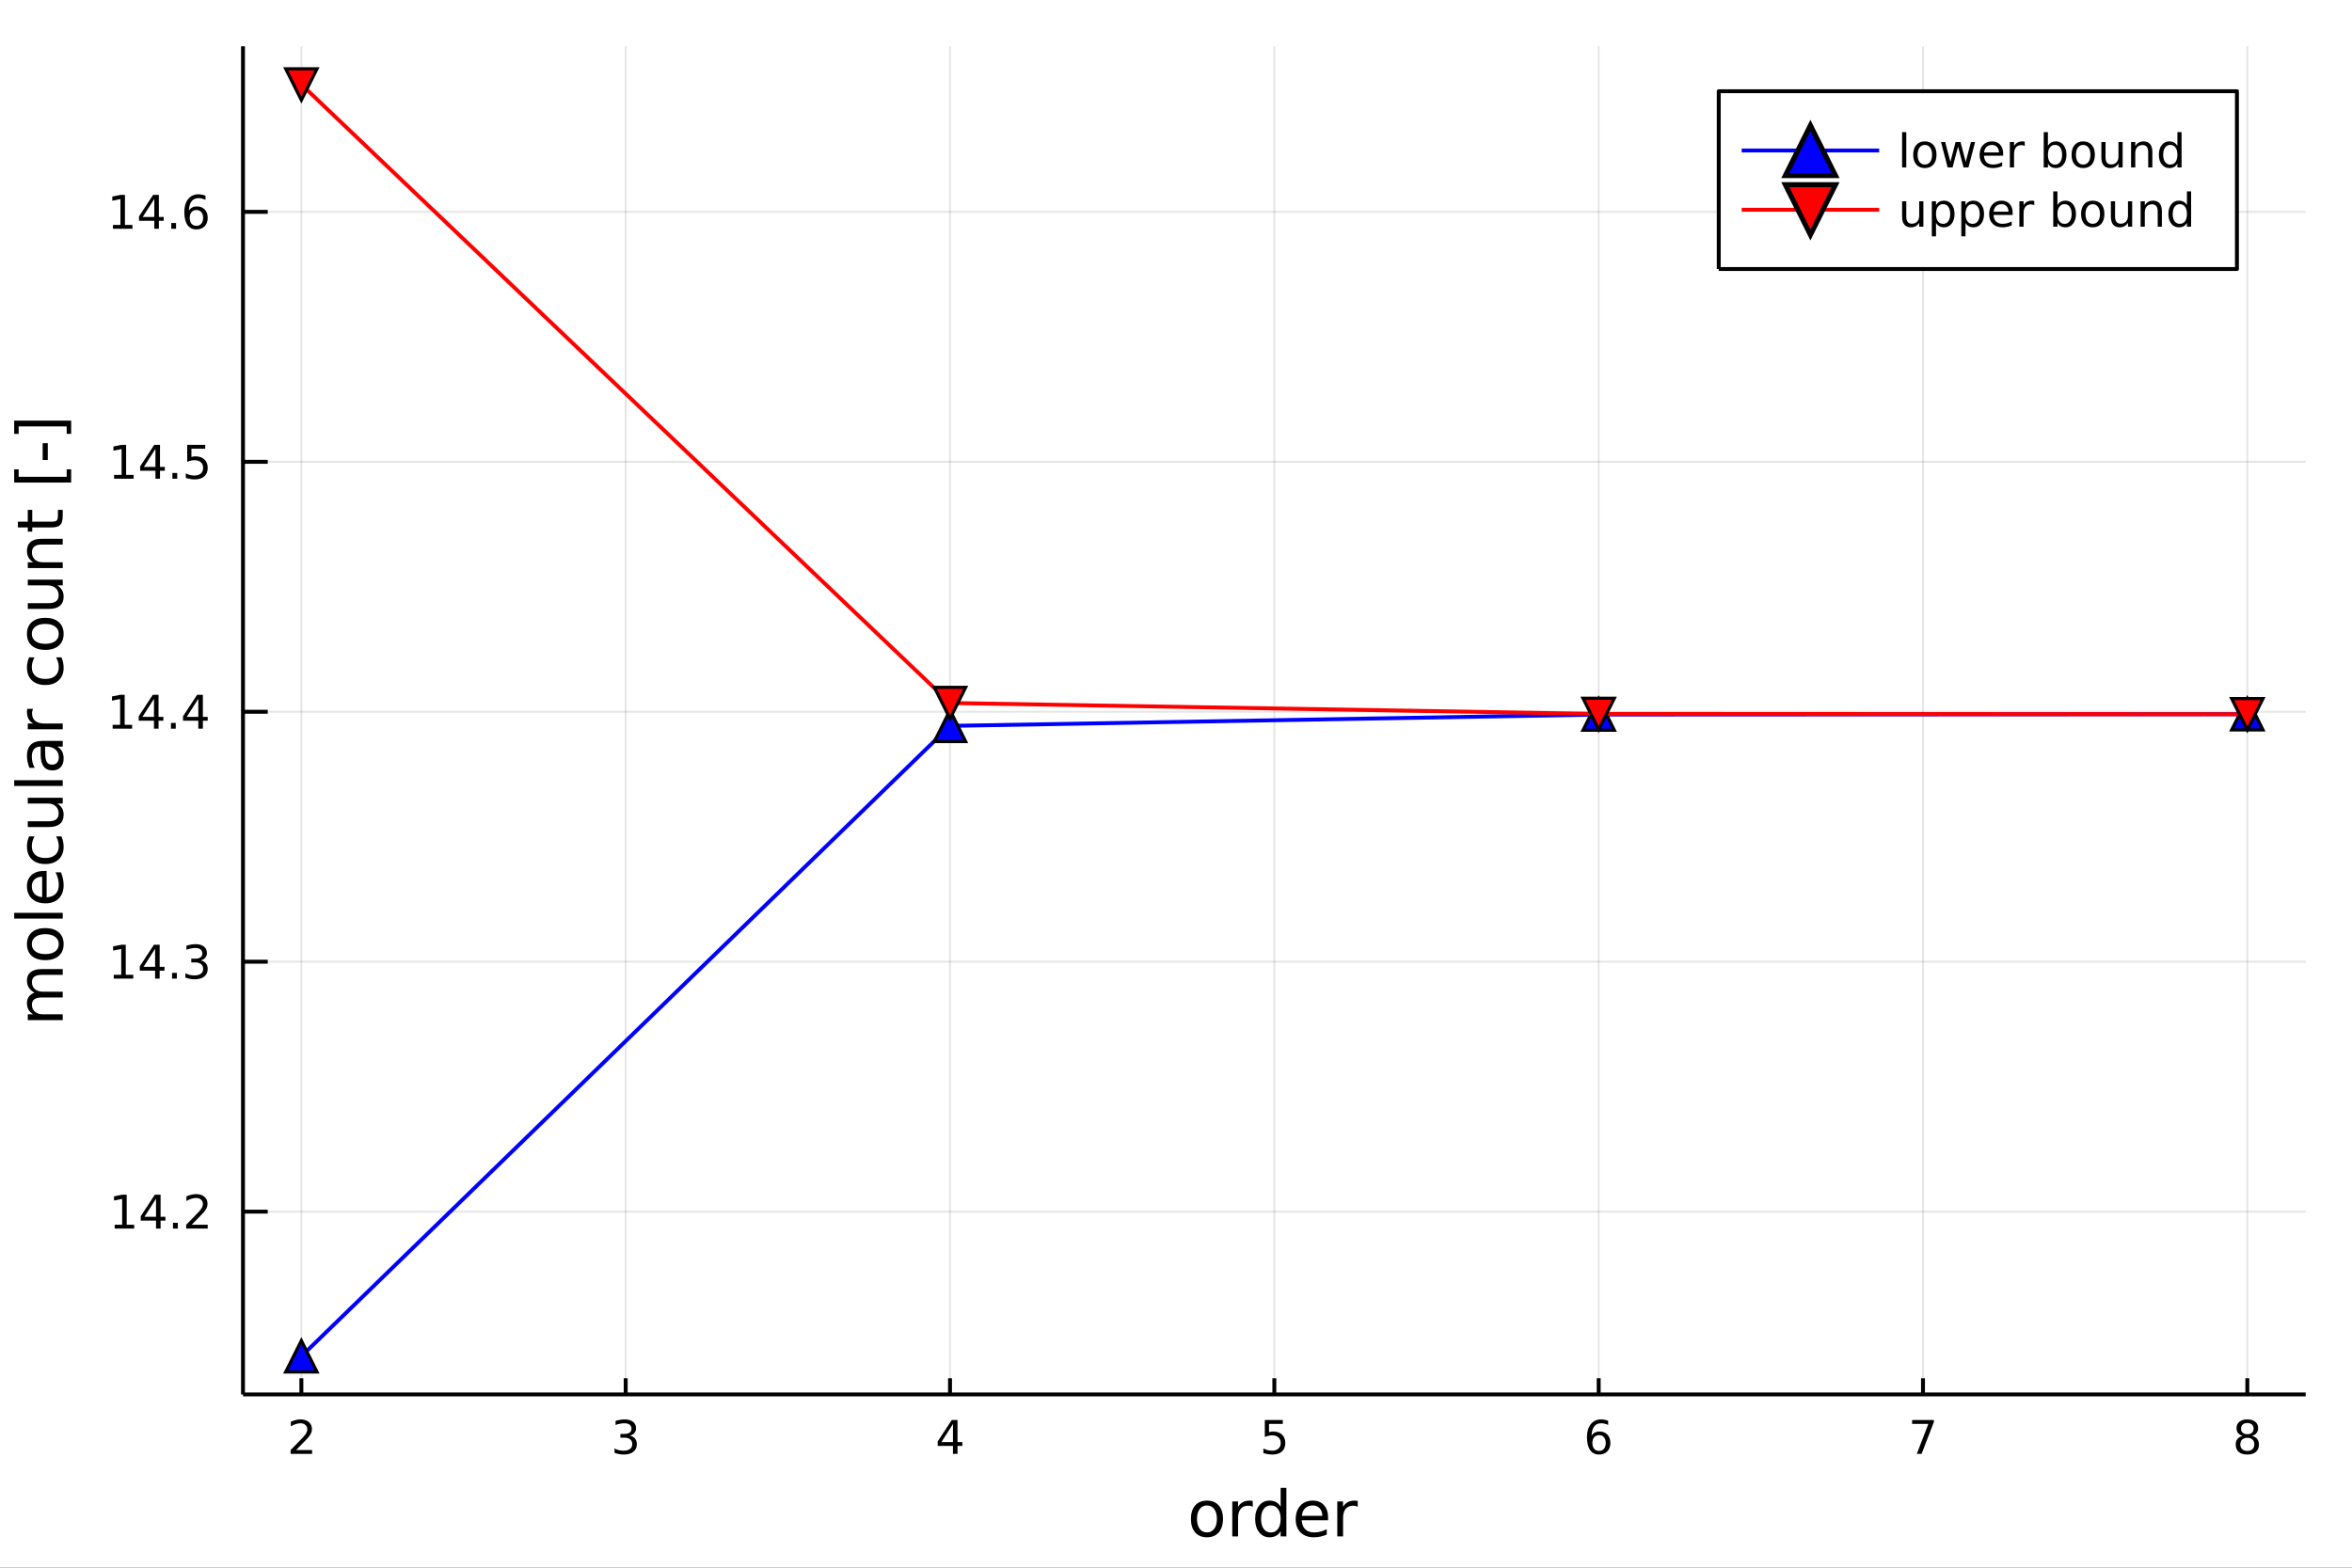 <?xml version="1.0" encoding="utf-8"?>
<svg xmlns="http://www.w3.org/2000/svg" xmlns:xlink="http://www.w3.org/1999/xlink" width="600" height="400" viewBox="0 0 2400 1600">
<rect x="0" y="0" width="2400" height="1600" fill="#333333" stroke="none"/>
<defs>
  <clipPath id="clip220">
    <rect x="0" y="0" width="2400" height="1600"/>
  </clipPath>
</defs>
<path clip-path="url(#clip220)" d="
M0 1600 L2400 1600 L2400 0 L0 0  Z
  " fill="#ffffff" fill-rule="evenodd" fill-opacity="1"/>
<defs>
  <clipPath id="clip221">
    <rect x="480" y="0" width="1681" height="1600"/>
  </clipPath>
</defs>
<path clip-path="url(#clip220)" d="
M247.945 1423.18 L2352.76 1423.18 L2352.76 47.244 L247.945 47.244  Z
  " fill="#ffffff" fill-rule="evenodd" fill-opacity="1"/>
<defs>
  <clipPath id="clip222">
    <rect x="247" y="47" width="2106" height="1377"/>
  </clipPath>
</defs>
<polyline clip-path="url(#clip222)" style="stroke:#000000; stroke-linecap:butt; stroke-linejoin:round; stroke-width:2; stroke-opacity:0.1; fill:none" points="
  307.515,1423.18 307.515,47.244 
  "/>
<polyline clip-path="url(#clip222)" style="stroke:#000000; stroke-linecap:butt; stroke-linejoin:round; stroke-width:2; stroke-opacity:0.1; fill:none" points="
  638.46,1423.18 638.46,47.244 
  "/>
<polyline clip-path="url(#clip222)" style="stroke:#000000; stroke-linecap:butt; stroke-linejoin:round; stroke-width:2; stroke-opacity:0.1; fill:none" points="
  969.405,1423.18 969.405,47.244 
  "/>
<polyline clip-path="url(#clip222)" style="stroke:#000000; stroke-linecap:butt; stroke-linejoin:round; stroke-width:2; stroke-opacity:0.1; fill:none" points="
  1300.35,1423.18 1300.35,47.244 
  "/>
<polyline clip-path="url(#clip222)" style="stroke:#000000; stroke-linecap:butt; stroke-linejoin:round; stroke-width:2; stroke-opacity:0.1; fill:none" points="
  1631.3,1423.18 1631.3,47.244 
  "/>
<polyline clip-path="url(#clip222)" style="stroke:#000000; stroke-linecap:butt; stroke-linejoin:round; stroke-width:2; stroke-opacity:0.1; fill:none" points="
  1962.24,1423.18 1962.24,47.244 
  "/>
<polyline clip-path="url(#clip222)" style="stroke:#000000; stroke-linecap:butt; stroke-linejoin:round; stroke-width:2; stroke-opacity:0.1; fill:none" points="
  2293.19,1423.18 2293.19,47.244 
  "/>
<polyline clip-path="url(#clip220)" style="stroke:#000000; stroke-linecap:butt; stroke-linejoin:round; stroke-width:4; stroke-opacity:1; fill:none" points="
  247.945,1423.18 2352.76,1423.18 
  "/>
<polyline clip-path="url(#clip220)" style="stroke:#000000; stroke-linecap:butt; stroke-linejoin:round; stroke-width:4; stroke-opacity:1; fill:none" points="
  307.515,1423.18 307.515,1406.67 
  "/>
<polyline clip-path="url(#clip220)" style="stroke:#000000; stroke-linecap:butt; stroke-linejoin:round; stroke-width:4; stroke-opacity:1; fill:none" points="
  638.46,1423.18 638.46,1406.67 
  "/>
<polyline clip-path="url(#clip220)" style="stroke:#000000; stroke-linecap:butt; stroke-linejoin:round; stroke-width:4; stroke-opacity:1; fill:none" points="
  969.405,1423.18 969.405,1406.67 
  "/>
<polyline clip-path="url(#clip220)" style="stroke:#000000; stroke-linecap:butt; stroke-linejoin:round; stroke-width:4; stroke-opacity:1; fill:none" points="
  1300.35,1423.18 1300.35,1406.67 
  "/>
<polyline clip-path="url(#clip220)" style="stroke:#000000; stroke-linecap:butt; stroke-linejoin:round; stroke-width:4; stroke-opacity:1; fill:none" points="
  1631.3,1423.18 1631.3,1406.67 
  "/>
<polyline clip-path="url(#clip220)" style="stroke:#000000; stroke-linecap:butt; stroke-linejoin:round; stroke-width:4; stroke-opacity:1; fill:none" points="
  1962.24,1423.18 1962.24,1406.67 
  "/>
<polyline clip-path="url(#clip220)" style="stroke:#000000; stroke-linecap:butt; stroke-linejoin:round; stroke-width:4; stroke-opacity:1; fill:none" points="
  2293.19,1423.18 2293.19,1406.67 
  "/>
<path clip-path="url(#clip220)" d="M302.168 1479.92 L318.487 1479.92 L318.487 1483.85 L296.543 1483.85 L296.543 1479.92 Q299.205 1477.16 303.788 1472.53 Q308.395 1467.88 309.575 1466.54 Q311.82 1464.01 312.7 1462.28 Q313.603 1460.52 313.603 1458.83 Q313.603 1456.07 311.658 1454.34 Q309.737 1452.6 306.635 1452.6 Q304.436 1452.6 301.983 1453.37 Q299.552 1454.13 296.774 1455.68 L296.774 1450.96 Q299.598 1449.82 302.052 1449.25 Q304.506 1448.67 306.543 1448.67 Q311.913 1448.67 315.107 1451.35 Q318.302 1454.04 318.302 1458.53 Q318.302 1460.66 317.492 1462.58 Q316.705 1464.48 314.598 1467.07 Q314.02 1467.74 310.918 1470.96 Q307.816 1474.15 302.168 1479.92 Z" fill="#000000" fill-rule="evenodd" fill-opacity="1" /><path clip-path="url(#clip220)" d="M642.708 1465.22 Q646.064 1465.94 647.939 1468.2 Q649.837 1470.47 649.837 1473.81 Q649.837 1478.92 646.319 1481.72 Q642.8 1484.52 636.319 1484.52 Q634.143 1484.52 631.828 1484.08 Q629.537 1483.67 627.083 1482.81 L627.083 1478.3 Q629.027 1479.43 631.342 1480.01 Q633.657 1480.59 636.18 1480.59 Q640.578 1480.59 642.87 1478.85 Q645.185 1477.12 645.185 1473.81 Q645.185 1470.75 643.032 1469.04 Q640.902 1467.3 637.083 1467.3 L633.055 1467.3 L633.055 1463.46 L637.268 1463.46 Q640.717 1463.46 642.546 1462.09 Q644.374 1460.7 644.374 1458.11 Q644.374 1455.45 642.476 1454.04 Q640.601 1452.6 637.083 1452.6 Q635.161 1452.6 632.962 1453.02 Q630.763 1453.44 628.124 1454.31 L628.124 1450.15 Q630.787 1449.41 633.101 1449.04 Q635.439 1448.67 637.499 1448.67 Q642.823 1448.67 645.925 1451.1 Q649.027 1453.5 649.027 1457.63 Q649.027 1460.5 647.384 1462.49 Q645.74 1464.45 642.708 1465.22 Z" fill="#000000" fill-rule="evenodd" fill-opacity="1" /><path clip-path="url(#clip220)" d="M972.414 1453.37 L960.609 1471.81 L972.414 1471.81 L972.414 1453.37 M971.188 1449.29 L977.067 1449.29 L977.067 1471.81 L981.998 1471.81 L981.998 1475.7 L977.067 1475.7 L977.067 1483.85 L972.414 1483.85 L972.414 1475.7 L956.813 1475.7 L956.813 1471.19 L971.188 1449.29 Z" fill="#000000" fill-rule="evenodd" fill-opacity="1" /><path clip-path="url(#clip220)" d="M1290.63 1449.29 L1308.98 1449.29 L1308.98 1453.23 L1294.91 1453.23 L1294.91 1461.7 Q1295.93 1461.35 1296.95 1461.19 Q1297.97 1461 1298.98 1461 Q1304.77 1461 1308.15 1464.18 Q1311.53 1467.35 1311.53 1472.76 Q1311.53 1478.34 1308.06 1481.44 Q1304.59 1484.52 1298.27 1484.52 Q1296.09 1484.52 1293.82 1484.15 Q1291.58 1483.78 1289.17 1483.04 L1289.17 1478.34 Q1291.25 1479.48 1293.48 1480.03 Q1295.7 1480.59 1298.17 1480.59 Q1302.18 1480.59 1304.52 1478.48 Q1306.85 1476.38 1306.85 1472.76 Q1306.85 1469.15 1304.52 1467.05 Q1302.18 1464.94 1298.17 1464.94 Q1296.3 1464.94 1294.42 1465.36 Q1292.57 1465.77 1290.63 1466.65 L1290.63 1449.29 Z" fill="#000000" fill-rule="evenodd" fill-opacity="1" /><path clip-path="url(#clip220)" d="M1631.7 1464.71 Q1628.55 1464.71 1626.7 1466.86 Q1624.87 1469.01 1624.87 1472.76 Q1624.87 1476.49 1626.7 1478.67 Q1628.55 1480.82 1631.7 1480.82 Q1634.85 1480.82 1636.68 1478.67 Q1638.53 1476.49 1638.53 1472.76 Q1638.53 1469.01 1636.68 1466.86 Q1634.85 1464.71 1631.7 1464.71 M1640.98 1450.06 L1640.98 1454.31 Q1639.22 1453.48 1637.42 1453.04 Q1635.64 1452.6 1633.88 1452.6 Q1629.25 1452.6 1626.79 1455.73 Q1624.36 1458.85 1624.02 1465.17 Q1625.38 1463.16 1627.44 1462.09 Q1629.5 1461 1631.98 1461 Q1637.19 1461 1640.2 1464.18 Q1643.23 1467.32 1643.23 1472.76 Q1643.23 1478.09 1640.08 1481.31 Q1636.93 1484.52 1631.7 1484.52 Q1625.71 1484.52 1622.53 1479.94 Q1619.36 1475.33 1619.36 1466.61 Q1619.36 1458.41 1623.25 1453.55 Q1627.14 1448.67 1633.69 1448.67 Q1635.45 1448.67 1637.23 1449.01 Q1639.04 1449.36 1640.98 1450.06 Z" fill="#000000" fill-rule="evenodd" fill-opacity="1" /><path clip-path="url(#clip220)" d="M1951.13 1449.29 L1973.35 1449.29 L1973.35 1451.28 L1960.81 1483.85 L1955.92 1483.85 L1967.73 1453.23 L1951.13 1453.23 L1951.13 1449.29 Z" fill="#000000" fill-rule="evenodd" fill-opacity="1" /><path clip-path="url(#clip220)" d="M2293.19 1467.44 Q2289.85 1467.44 2287.93 1469.22 Q2286.03 1471 2286.03 1474.13 Q2286.03 1477.25 2287.93 1479.04 Q2289.85 1480.82 2293.19 1480.82 Q2296.52 1480.82 2298.44 1479.04 Q2300.36 1477.23 2300.36 1474.13 Q2300.36 1471 2298.44 1469.22 Q2296.54 1467.44 2293.19 1467.44 M2288.51 1465.45 Q2285.5 1464.71 2283.81 1462.65 Q2282.14 1460.59 2282.14 1457.63 Q2282.14 1453.48 2285.08 1451.07 Q2288.05 1448.67 2293.19 1448.67 Q2298.35 1448.67 2301.29 1451.07 Q2304.23 1453.48 2304.23 1457.63 Q2304.23 1460.59 2302.54 1462.65 Q2300.87 1464.71 2297.88 1465.45 Q2301.26 1466.24 2303.14 1468.53 Q2305.04 1470.82 2305.04 1474.13 Q2305.04 1479.15 2301.96 1481.84 Q2298.9 1484.52 2293.19 1484.52 Q2287.47 1484.52 2284.39 1481.84 Q2281.33 1479.15 2281.33 1474.13 Q2281.33 1470.82 2283.23 1468.53 Q2285.13 1466.24 2288.51 1465.45 M2286.8 1458.06 Q2286.8 1460.75 2288.46 1462.25 Q2290.15 1463.76 2293.19 1463.76 Q2296.2 1463.76 2297.88 1462.25 Q2299.6 1460.75 2299.6 1458.06 Q2299.6 1455.38 2297.88 1453.88 Q2296.2 1452.37 2293.19 1452.37 Q2290.15 1452.37 2288.46 1453.88 Q2286.8 1455.38 2286.8 1458.06 Z" fill="#000000" fill-rule="evenodd" fill-opacity="1" /><path clip-path="url(#clip220)" d="M1231.6 1536.5 Q1226.89 1536.5 1224.15 1540.19 Q1221.42 1543.85 1221.42 1550.25 Q1221.42 1556.65 1224.12 1560.34 Q1226.86 1564 1231.6 1564 Q1236.28 1564 1239.02 1560.31 Q1241.75 1556.62 1241.75 1550.25 Q1241.75 1543.92 1239.02 1540.23 Q1236.28 1536.5 1231.6 1536.5 M1231.6 1531.54 Q1239.24 1531.54 1243.6 1536.5 Q1247.96 1541.47 1247.96 1550.25 Q1247.96 1559 1243.6 1564 Q1239.24 1568.97 1231.6 1568.97 Q1223.93 1568.97 1219.57 1564 Q1215.24 1559 1215.24 1550.25 Q1215.24 1541.47 1219.57 1536.5 Q1223.93 1531.54 1231.6 1531.54 Z" fill="#000000" fill-rule="evenodd" fill-opacity="1" /><path clip-path="url(#clip220)" d="M1278.33 1537.87 Q1277.34 1537.3 1276.16 1537.04 Q1275.01 1536.76 1273.61 1536.76 Q1268.65 1536.76 1265.98 1540 Q1263.33 1543.22 1263.33 1549.27 L1263.33 1568.04 L1257.45 1568.04 L1257.45 1532.4 L1263.33 1532.4 L1263.33 1537.93 Q1265.18 1534.69 1268.14 1533.13 Q1271.1 1531.54 1275.33 1531.54 Q1275.94 1531.54 1276.67 1531.63 Q1277.4 1531.7 1278.29 1531.85 L1278.33 1537.87 Z" fill="#000000" fill-rule="evenodd" fill-opacity="1" /><path clip-path="url(#clip220)" d="M1306.78 1537.81 L1306.78 1518.52 L1312.64 1518.52 L1312.64 1568.04 L1306.78 1568.04 L1306.78 1562.7 Q1304.93 1565.88 1302.1 1567.44 Q1299.3 1568.97 1295.35 1568.97 Q1288.89 1568.97 1284.82 1563.81 Q1280.78 1558.65 1280.78 1550.25 Q1280.78 1541.85 1284.82 1536.69 Q1288.89 1531.54 1295.35 1531.54 Q1299.3 1531.54 1302.1 1533.1 Q1304.93 1534.62 1306.78 1537.81 M1286.82 1550.25 Q1286.82 1556.71 1289.47 1560.4 Q1292.14 1564.07 1296.79 1564.07 Q1301.43 1564.07 1304.11 1560.4 Q1306.78 1556.71 1306.78 1550.25 Q1306.78 1543.79 1304.11 1540.13 Q1301.43 1536.44 1296.79 1536.44 Q1292.14 1536.44 1289.47 1540.13 Q1286.82 1543.79 1286.82 1550.25 Z" fill="#000000" fill-rule="evenodd" fill-opacity="1" /><path clip-path="url(#clip220)" d="M1355.19 1548.76 L1355.19 1551.62 L1328.26 1551.62 Q1328.65 1557.67 1331.89 1560.85 Q1335.17 1564 1341 1564 Q1344.37 1564 1347.52 1563.17 Q1350.7 1562.35 1353.82 1560.69 L1353.82 1566.23 Q1350.67 1567.57 1347.36 1568.27 Q1344.05 1568.97 1340.65 1568.97 Q1332.12 1568.97 1327.12 1564 Q1322.15 1559.04 1322.15 1550.57 Q1322.15 1541.82 1326.86 1536.69 Q1331.61 1531.54 1339.63 1531.54 Q1346.82 1531.54 1350.99 1536.18 Q1355.19 1540.8 1355.19 1548.76 M1349.33 1547.04 Q1349.27 1542.23 1346.63 1539.37 Q1344.02 1536.5 1339.69 1536.5 Q1334.79 1536.5 1331.83 1539.27 Q1328.9 1542.04 1328.45 1547.07 L1349.33 1547.04 Z" fill="#000000" fill-rule="evenodd" fill-opacity="1" /><path clip-path="url(#clip220)" d="M1385.46 1537.87 Q1384.47 1537.3 1383.3 1537.04 Q1382.15 1536.76 1380.75 1536.76 Q1375.78 1536.76 1373.11 1540 Q1370.47 1543.22 1370.47 1549.27 L1370.47 1568.04 L1364.58 1568.04 L1364.58 1532.4 L1370.47 1532.4 L1370.47 1537.93 Q1372.31 1534.69 1375.27 1533.13 Q1378.23 1531.54 1382.47 1531.54 Q1383.07 1531.54 1383.8 1531.63 Q1384.54 1531.7 1385.43 1531.85 L1385.46 1537.87 Z" fill="#000000" fill-rule="evenodd" fill-opacity="1" /><polyline clip-path="url(#clip222)" style="stroke:#000000; stroke-linecap:butt; stroke-linejoin:round; stroke-width:2; stroke-opacity:0.1; fill:none" points="
  247.945,1236.62 2352.76,1236.62 
  "/>
<polyline clip-path="url(#clip222)" style="stroke:#000000; stroke-linecap:butt; stroke-linejoin:round; stroke-width:2; stroke-opacity:0.1; fill:none" points="
  247.945,981.523 2352.76,981.523 
  "/>
<polyline clip-path="url(#clip222)" style="stroke:#000000; stroke-linecap:butt; stroke-linejoin:round; stroke-width:2; stroke-opacity:0.1; fill:none" points="
  247.945,726.42 2352.76,726.42 
  "/>
<polyline clip-path="url(#clip222)" style="stroke:#000000; stroke-linecap:butt; stroke-linejoin:round; stroke-width:2; stroke-opacity:0.1; fill:none" points="
  247.945,471.318 2352.76,471.318 
  "/>
<polyline clip-path="url(#clip222)" style="stroke:#000000; stroke-linecap:butt; stroke-linejoin:round; stroke-width:2; stroke-opacity:0.1; fill:none" points="
  247.945,216.215 2352.76,216.215 
  "/>
<polyline clip-path="url(#clip220)" style="stroke:#000000; stroke-linecap:butt; stroke-linejoin:round; stroke-width:4; stroke-opacity:1; fill:none" points="
  247.945,1423.18 247.945,47.244 
  "/>
<polyline clip-path="url(#clip220)" style="stroke:#000000; stroke-linecap:butt; stroke-linejoin:round; stroke-width:4; stroke-opacity:1; fill:none" points="
  247.945,1236.62 273.203,1236.62 
  "/>
<polyline clip-path="url(#clip220)" style="stroke:#000000; stroke-linecap:butt; stroke-linejoin:round; stroke-width:4; stroke-opacity:1; fill:none" points="
  247.945,981.523 273.203,981.523 
  "/>
<polyline clip-path="url(#clip220)" style="stroke:#000000; stroke-linecap:butt; stroke-linejoin:round; stroke-width:4; stroke-opacity:1; fill:none" points="
  247.945,726.42 273.203,726.42 
  "/>
<polyline clip-path="url(#clip220)" style="stroke:#000000; stroke-linecap:butt; stroke-linejoin:round; stroke-width:4; stroke-opacity:1; fill:none" points="
  247.945,471.318 273.203,471.318 
  "/>
<polyline clip-path="url(#clip220)" style="stroke:#000000; stroke-linecap:butt; stroke-linejoin:round; stroke-width:4; stroke-opacity:1; fill:none" points="
  247.945,216.215 273.203,216.215 
  "/>
<path clip-path="url(#clip220)" d="M117.015 1249.97 L124.654 1249.97 L124.654 1223.6 L116.343 1225.27 L116.343 1221.01 L124.607 1219.34 L129.283 1219.34 L129.283 1249.97 L136.922 1249.97 L136.922 1253.9 L117.015 1253.9 L117.015 1249.97 Z" fill="#000000" fill-rule="evenodd" fill-opacity="1" /><path clip-path="url(#clip220)" d="M159.214 1223.42 L147.408 1241.87 L159.214 1241.87 L159.214 1223.42 M157.987 1219.34 L163.866 1219.34 L163.866 1241.87 L168.797 1241.87 L168.797 1245.76 L163.866 1245.76 L163.866 1253.9 L159.214 1253.9 L159.214 1245.76 L143.612 1245.76 L143.612 1241.24 L157.987 1219.34 Z" fill="#000000" fill-rule="evenodd" fill-opacity="1" /><path clip-path="url(#clip220)" d="M176.528 1248.03 L181.413 1248.03 L181.413 1253.9 L176.528 1253.9 L176.528 1248.03 Z" fill="#000000" fill-rule="evenodd" fill-opacity="1" /><path clip-path="url(#clip220)" d="M195.625 1249.97 L211.945 1249.97 L211.945 1253.9 L190 1253.9 L190 1249.97 Q192.663 1247.22 197.246 1242.59 Q201.852 1237.93 203.033 1236.59 Q205.278 1234.07 206.158 1232.33 Q207.061 1230.57 207.061 1228.88 Q207.061 1226.13 205.116 1224.39 Q203.195 1222.66 200.093 1222.66 Q197.894 1222.66 195.44 1223.42 Q193.01 1224.18 190.232 1225.73 L190.232 1221.01 Q193.056 1219.88 195.51 1219.3 Q197.963 1218.72 200 1218.72 Q205.371 1218.72 208.565 1221.41 Q211.76 1224.09 211.76 1228.58 Q211.76 1230.71 210.949 1232.63 Q210.162 1234.53 208.056 1237.12 Q207.477 1237.79 204.375 1241.01 Q201.274 1244.21 195.625 1249.97 Z" fill="#000000" fill-rule="evenodd" fill-opacity="1" /><path clip-path="url(#clip220)" d="M116.066 994.867 L123.705 994.867 L123.705 968.502 L115.394 970.168 L115.394 965.909 L123.658 964.243 L128.334 964.243 L128.334 994.867 L135.973 994.867 L135.973 998.803 L116.066 998.803 L116.066 994.867 Z" fill="#000000" fill-rule="evenodd" fill-opacity="1" /><path clip-path="url(#clip220)" d="M158.265 968.317 L146.459 986.766 L158.265 986.766 L158.265 968.317 M157.038 964.243 L162.917 964.243 L162.917 986.766 L167.848 986.766 L167.848 990.654 L162.917 990.654 L162.917 998.803 L158.265 998.803 L158.265 990.654 L142.663 990.654 L142.663 986.141 L157.038 964.243 Z" fill="#000000" fill-rule="evenodd" fill-opacity="1" /><path clip-path="url(#clip220)" d="M175.579 992.923 L180.464 992.923 L180.464 998.803 L175.579 998.803 L175.579 992.923 Z" fill="#000000" fill-rule="evenodd" fill-opacity="1" /><path clip-path="url(#clip220)" d="M204.815 980.168 Q208.172 980.886 210.047 983.154 Q211.945 985.423 211.945 988.756 Q211.945 993.872 208.426 996.673 Q204.908 999.474 198.426 999.474 Q196.25 999.474 193.936 999.034 Q191.644 998.617 189.19 997.761 L189.19 993.247 Q191.135 994.381 193.45 994.96 Q195.764 995.539 198.287 995.539 Q202.686 995.539 204.977 993.803 Q207.292 992.066 207.292 988.756 Q207.292 985.701 205.139 983.988 Q203.01 982.252 199.19 982.252 L195.163 982.252 L195.163 978.409 L199.375 978.409 Q202.824 978.409 204.653 977.043 Q206.482 975.654 206.482 973.062 Q206.482 970.4 204.584 968.988 Q202.709 967.553 199.19 967.553 Q197.269 967.553 195.07 967.969 Q192.871 968.386 190.232 969.266 L190.232 965.099 Q192.894 964.358 195.209 963.988 Q197.547 963.618 199.607 963.618 Q204.931 963.618 208.033 966.048 Q211.135 968.455 211.135 972.576 Q211.135 975.446 209.491 977.437 Q207.848 979.404 204.815 980.168 Z" fill="#000000" fill-rule="evenodd" fill-opacity="1" /><path clip-path="url(#clip220)" d="M114.931 739.765 L122.57 739.765 L122.57 713.399 L114.26 715.066 L114.26 710.807 L122.524 709.14 L127.2 709.14 L127.2 739.765 L134.839 739.765 L134.839 743.7 L114.931 743.7 L114.931 739.765 Z" fill="#000000" fill-rule="evenodd" fill-opacity="1" /><path clip-path="url(#clip220)" d="M157.13 713.214 L145.325 731.663 L157.13 731.663 L157.13 713.214 M155.903 709.14 L161.783 709.14 L161.783 731.663 L166.714 731.663 L166.714 735.552 L161.783 735.552 L161.783 743.7 L157.13 743.7 L157.13 735.552 L141.529 735.552 L141.529 731.038 L155.903 709.14 Z" fill="#000000" fill-rule="evenodd" fill-opacity="1" /><path clip-path="url(#clip220)" d="M174.445 737.821 L179.329 737.821 L179.329 743.7 L174.445 743.7 L174.445 737.821 Z" fill="#000000" fill-rule="evenodd" fill-opacity="1" /><path clip-path="url(#clip220)" d="M202.362 713.214 L190.556 731.663 L202.362 731.663 L202.362 713.214 M201.135 709.14 L207.014 709.14 L207.014 731.663 L211.945 731.663 L211.945 735.552 L207.014 735.552 L207.014 743.7 L202.362 743.7 L202.362 735.552 L186.76 735.552 L186.76 731.038 L201.135 709.14 Z" fill="#000000" fill-rule="evenodd" fill-opacity="1" /><path clip-path="url(#clip220)" d="M116.413 484.663 L124.052 484.663 L124.052 458.297 L115.742 459.964 L115.742 455.704 L124.005 454.038 L128.681 454.038 L128.681 484.663 L136.32 484.663 L136.32 488.598 L116.413 488.598 L116.413 484.663 Z" fill="#000000" fill-rule="evenodd" fill-opacity="1" /><path clip-path="url(#clip220)" d="M158.612 458.112 L146.806 476.561 L158.612 476.561 L158.612 458.112 M157.385 454.038 L163.265 454.038 L163.265 476.561 L168.195 476.561 L168.195 480.45 L163.265 480.45 L163.265 488.598 L158.612 488.598 L158.612 480.45 L143.01 480.45 L143.01 475.936 L157.385 454.038 Z" fill="#000000" fill-rule="evenodd" fill-opacity="1" /><path clip-path="url(#clip220)" d="M175.926 482.718 L180.811 482.718 L180.811 488.598 L175.926 488.598 L175.926 482.718 Z" fill="#000000" fill-rule="evenodd" fill-opacity="1" /><path clip-path="url(#clip220)" d="M191.042 454.038 L209.399 454.038 L209.399 457.973 L195.325 457.973 L195.325 466.445 Q196.343 466.098 197.362 465.936 Q198.38 465.751 199.399 465.751 Q205.186 465.751 208.565 468.922 Q211.945 472.093 211.945 477.51 Q211.945 483.089 208.473 486.19 Q205 489.269 198.681 489.269 Q196.505 489.269 194.237 488.899 Q191.991 488.528 189.584 487.788 L189.584 483.089 Q191.667 484.223 193.889 484.778 Q196.112 485.334 198.588 485.334 Q202.593 485.334 204.931 483.227 Q207.269 481.121 207.269 477.51 Q207.269 473.899 204.931 471.792 Q202.593 469.686 198.588 469.686 Q196.713 469.686 194.838 470.102 Q192.987 470.519 191.042 471.399 L191.042 454.038 Z" fill="#000000" fill-rule="evenodd" fill-opacity="1" /><path clip-path="url(#clip220)" d="M115.256 229.56 L122.894 229.56 L122.894 203.195 L114.584 204.861 L114.584 200.602 L122.848 198.935 L127.524 198.935 L127.524 229.56 L135.163 229.56 L135.163 233.495 L115.256 233.495 L115.256 229.56 Z" fill="#000000" fill-rule="evenodd" fill-opacity="1" /><path clip-path="url(#clip220)" d="M157.454 203.009 L145.649 221.458 L157.454 221.458 L157.454 203.009 M156.228 198.935 L162.107 198.935 L162.107 221.458 L167.038 221.458 L167.038 225.347 L162.107 225.347 L162.107 233.495 L157.454 233.495 L157.454 225.347 L141.853 225.347 L141.853 220.833 L156.228 198.935 Z" fill="#000000" fill-rule="evenodd" fill-opacity="1" /><path clip-path="url(#clip220)" d="M174.769 227.616 L179.653 227.616 L179.653 233.495 L174.769 233.495 L174.769 227.616 Z" fill="#000000" fill-rule="evenodd" fill-opacity="1" /><path clip-path="url(#clip220)" d="M200.417 214.352 Q197.269 214.352 195.417 216.505 Q193.588 218.657 193.588 222.407 Q193.588 226.134 195.417 228.31 Q197.269 230.463 200.417 230.463 Q203.565 230.463 205.394 228.31 Q207.246 226.134 207.246 222.407 Q207.246 218.657 205.394 216.505 Q203.565 214.352 200.417 214.352 M209.699 199.699 L209.699 203.958 Q207.94 203.125 206.135 202.685 Q204.352 202.246 202.593 202.246 Q197.963 202.246 195.51 205.371 Q193.079 208.496 192.732 214.815 Q194.098 212.801 196.158 211.736 Q198.218 210.648 200.695 210.648 Q205.903 210.648 208.912 213.82 Q211.945 216.968 211.945 222.407 Q211.945 227.732 208.797 230.949 Q205.649 234.167 200.417 234.167 Q194.422 234.167 191.25 229.583 Q188.079 224.977 188.079 216.25 Q188.079 208.056 191.968 203.195 Q195.857 198.31 202.408 198.31 Q204.167 198.31 205.949 198.658 Q207.755 199.005 209.699 199.699 Z" fill="#000000" fill-rule="evenodd" fill-opacity="1" /><path clip-path="url(#clip220)" d="M35.199 1013.14 Q31.253 1010.94 29.375 1007.89 Q27.497 1004.83 27.497 1000.69 Q27.497 995.124 31.412 992.1 Q35.295 989.076 42.488 989.076 L64.004 989.076 L64.004 994.965 L42.679 994.965 Q37.555 994.965 35.072 996.779 Q32.589 998.593 32.589 1002.32 Q32.589 1006.87 35.613 1009.51 Q38.637 1012.15 43.857 1012.15 L64.004 1012.15 L64.004 1018.04 L42.679 1018.04 Q37.523 1018.04 35.072 1019.85 Q32.589 1021.67 32.589 1025.46 Q32.589 1029.94 35.645 1032.59 Q38.669 1035.23 43.857 1035.23 L64.004 1035.23 L64.004 1041.12 L28.356 1041.12 L28.356 1035.23 L33.894 1035.23 Q30.616 1033.22 29.056 1030.42 Q27.497 1027.62 27.497 1023.77 Q27.497 1019.89 29.47 1017.18 Q31.444 1014.44 35.199 1013.14 Z" fill="#000000" fill-rule="evenodd" fill-opacity="1" /><path clip-path="url(#clip220)" d="M32.462 963.582 Q32.462 968.292 36.154 971.03 Q39.815 973.767 46.212 973.767 Q52.609 973.767 56.302 971.061 Q59.962 968.324 59.962 963.582 Q59.962 958.903 56.27 956.166 Q52.578 953.428 46.212 953.428 Q39.878 953.428 36.186 956.166 Q32.462 958.903 32.462 963.582 M27.497 963.582 Q27.497 955.943 32.462 951.582 Q37.427 947.222 46.212 947.222 Q54.965 947.222 59.962 951.582 Q64.927 955.943 64.927 963.582 Q64.927 971.252 59.962 975.613 Q54.965 979.942 46.212 979.942 Q37.427 979.942 32.462 975.613 Q27.497 971.252 27.497 963.582 Z" fill="#000000" fill-rule="evenodd" fill-opacity="1" /><path clip-path="url(#clip220)" d="M14.479 937.514 L14.479 931.658 L64.004 931.658 L64.004 937.514 L14.479 937.514 Z" fill="#000000" fill-rule="evenodd" fill-opacity="1" /><path clip-path="url(#clip220)" d="M44.716 888.912 L47.581 888.912 L47.581 915.839 Q53.628 915.457 56.811 912.21 Q59.962 908.932 59.962 903.107 Q59.962 899.734 59.134 896.583 Q58.307 893.4 56.652 890.281 L62.19 890.281 Q63.527 893.432 64.227 896.742 Q64.927 900.052 64.927 903.458 Q64.927 911.988 59.962 916.985 Q54.997 921.95 46.53 921.95 Q37.777 921.95 32.653 917.239 Q27.497 912.497 27.497 904.476 Q27.497 897.283 32.144 893.113 Q36.759 888.912 44.716 888.912 M42.997 894.768 Q38.191 894.832 35.327 897.474 Q32.462 900.084 32.462 904.412 Q32.462 909.314 35.231 912.274 Q38 915.202 43.029 915.648 L42.997 894.768 Z" fill="#000000" fill-rule="evenodd" fill-opacity="1" /><path clip-path="url(#clip220)" d="M29.725 853.646 L35.199 853.646 Q33.831 856.129 33.162 858.643 Q32.462 861.126 32.462 863.672 Q32.462 869.369 36.09 872.52 Q39.687 875.671 46.212 875.671 Q52.737 875.671 56.365 872.52 Q59.962 869.369 59.962 863.672 Q59.962 861.126 59.294 858.643 Q58.593 856.129 57.225 853.646 L62.636 853.646 Q63.781 856.097 64.354 858.739 Q64.927 861.348 64.927 864.308 Q64.927 872.361 59.866 877.104 Q54.806 881.846 46.212 881.846 Q37.491 881.846 32.494 877.072 Q27.497 872.266 27.497 863.927 Q27.497 861.221 28.07 858.643 Q28.611 856.065 29.725 853.646 Z" fill="#000000" fill-rule="evenodd" fill-opacity="1" /><path clip-path="url(#clip220)" d="M49.936 844.066 L28.356 844.066 L28.356 838.209 L49.713 838.209 Q54.774 838.209 57.32 836.236 Q59.835 834.262 59.835 830.316 Q59.835 825.573 56.811 822.836 Q53.787 820.067 48.567 820.067 L28.356 820.067 L28.356 814.21 L64.004 814.21 L64.004 820.067 L58.53 820.067 Q61.776 822.199 63.368 825.032 Q64.927 827.833 64.927 831.557 Q64.927 837.7 61.108 840.883 Q57.288 844.066 49.936 844.066 M27.497 829.329 L27.497 829.329 Z" fill="#000000" fill-rule="evenodd" fill-opacity="1" /><path clip-path="url(#clip220)" d="M14.479 802.147 L14.479 796.291 L64.004 796.291 L64.004 802.147 L14.479 802.147 Z" fill="#000000" fill-rule="evenodd" fill-opacity="1" /><path clip-path="url(#clip220)" d="M46.085 767.836 Q46.085 774.934 47.708 777.671 Q49.331 780.408 53.246 780.408 Q56.365 780.408 58.211 778.371 Q60.026 776.303 60.026 772.77 Q60.026 767.9 56.588 764.972 Q53.119 762.012 47.39 762.012 L46.085 762.012 L46.085 767.836 M43.666 756.155 L64.004 756.155 L64.004 762.012 L58.593 762.012 Q61.84 764.017 63.399 767.009 Q64.927 770.001 64.927 774.329 Q64.927 779.804 61.872 783.05 Q58.784 786.265 53.628 786.265 Q47.612 786.265 44.557 782.255 Q41.501 778.212 41.501 770.223 L41.501 762.012 L40.928 762.012 Q36.886 762.012 34.69 764.685 Q32.462 767.327 32.462 772.133 Q32.462 775.189 33.194 778.085 Q33.926 780.981 35.39 783.655 L29.98 783.655 Q28.738 780.44 28.133 777.417 Q27.497 774.393 27.497 771.528 Q27.497 763.794 31.507 759.975 Q35.518 756.155 43.666 756.155 Z" fill="#000000" fill-rule="evenodd" fill-opacity="1" /><path clip-path="url(#clip220)" d="M33.831 723.435 Q33.258 724.422 33.003 725.6 Q32.717 726.746 32.717 728.146 Q32.717 733.111 35.963 735.785 Q39.178 738.427 45.225 738.427 L64.004 738.427 L64.004 744.315 L28.356 744.315 L28.356 738.427 L33.894 738.427 Q30.648 736.581 29.088 733.621 Q27.497 730.66 27.497 726.427 Q27.497 725.823 27.592 725.09 Q27.656 724.358 27.815 723.467 L33.831 723.435 Z" fill="#000000" fill-rule="evenodd" fill-opacity="1" /><path clip-path="url(#clip220)" d="M29.725 670.918 L35.199 670.918 Q33.831 673.401 33.162 675.915 Q32.462 678.398 32.462 680.944 Q32.462 686.642 36.09 689.793 Q39.687 692.944 46.212 692.944 Q52.737 692.944 56.365 689.793 Q59.962 686.642 59.962 680.944 Q59.962 678.398 59.294 675.915 Q58.593 673.401 57.225 670.918 L62.636 670.918 Q63.781 673.369 64.354 676.011 Q64.927 678.621 64.927 681.581 Q64.927 689.634 59.866 694.376 Q54.806 699.118 46.212 699.118 Q37.491 699.118 32.494 694.344 Q27.497 689.538 27.497 681.199 Q27.497 678.494 28.07 675.915 Q28.611 673.337 29.725 670.918 Z" fill="#000000" fill-rule="evenodd" fill-opacity="1" /><path clip-path="url(#clip220)" d="M32.462 646.92 Q32.462 651.63 36.154 654.367 Q39.815 657.105 46.212 657.105 Q52.609 657.105 56.302 654.399 Q59.962 651.662 59.962 646.92 Q59.962 642.241 56.27 639.504 Q52.578 636.766 46.212 636.766 Q39.878 636.766 36.186 639.504 Q32.462 642.241 32.462 646.92 M27.497 646.92 Q27.497 639.281 32.462 634.92 Q37.427 630.56 46.212 630.56 Q54.965 630.56 59.962 634.92 Q64.927 639.281 64.927 646.92 Q64.927 654.59 59.962 658.951 Q54.965 663.279 46.212 663.279 Q37.427 663.279 32.462 658.951 Q27.497 654.59 27.497 646.92 Z" fill="#000000" fill-rule="evenodd" fill-opacity="1" /><path clip-path="url(#clip220)" d="M49.936 621.457 L28.356 621.457 L28.356 615.6 L49.713 615.6 Q54.774 615.6 57.32 613.627 Q59.835 611.654 59.835 607.707 Q59.835 602.964 56.811 600.227 Q53.787 597.458 48.567 597.458 L28.356 597.458 L28.356 591.602 L64.004 591.602 L64.004 597.458 L58.53 597.458 Q61.776 599.591 63.368 602.423 Q64.927 605.224 64.927 608.948 Q64.927 615.091 61.108 618.274 Q57.288 621.457 49.936 621.457 M27.497 606.72 L27.497 606.72 Z" fill="#000000" fill-rule="evenodd" fill-opacity="1" /><path clip-path="url(#clip220)" d="M42.488 549.906 L64.004 549.906 L64.004 555.763 L42.679 555.763 Q37.618 555.763 35.104 557.736 Q32.589 559.709 32.589 563.656 Q32.589 568.399 35.613 571.136 Q38.637 573.873 43.857 573.873 L64.004 573.873 L64.004 579.761 L28.356 579.761 L28.356 573.873 L33.894 573.873 Q30.68 571.772 29.088 568.94 Q27.497 566.075 27.497 562.351 Q27.497 556.208 31.316 553.057 Q35.104 549.906 42.488 549.906 Z" fill="#000000" fill-rule="evenodd" fill-opacity="1" /><path clip-path="url(#clip220)" d="M18.235 532.432 L28.356 532.432 L28.356 520.369 L32.908 520.369 L32.908 532.432 L52.259 532.432 Q56.62 532.432 57.861 531.255 Q59.103 530.045 59.103 526.385 L59.103 520.369 L64.004 520.369 L64.004 526.385 Q64.004 533.164 61.49 535.743 Q58.943 538.321 52.259 538.321 L32.908 538.321 L32.908 542.618 L28.356 542.618 L28.356 538.321 L18.235 538.321 L18.235 532.432 Z" fill="#000000" fill-rule="evenodd" fill-opacity="1" /><path clip-path="url(#clip220)" d="M14.479 492.488 L14.479 478.992 L19.03 478.992 L19.03 486.631 L68.046 486.631 L68.046 478.992 L72.598 478.992 L72.598 492.488 L14.479 492.488 Z" fill="#000000" fill-rule="evenodd" fill-opacity="1" /><path clip-path="url(#clip220)" d="M43.538 469.476 L43.538 452.32 L48.758 452.32 L48.758 469.476 L43.538 469.476 Z" fill="#000000" fill-rule="evenodd" fill-opacity="1" /><path clip-path="url(#clip220)" d="M14.479 429.308 L72.598 429.308 L72.598 442.803 L68.046 442.803 L68.046 435.196 L19.03 435.196 L19.03 442.803 L14.479 442.803 L14.479 429.308 Z" fill="#000000" fill-rule="evenodd" fill-opacity="1" /><polyline clip-path="url(#clip222)" style="stroke:#0000ff; stroke-linecap:butt; stroke-linejoin:round; stroke-width:4; stroke-opacity:1; fill:none" points="
  307.515,1384.24 969.405,740.846 1631.3,729.271 2293.19,728.956 
  "/>
<path clip-path="url(#clip222)" d="M307.515 1368.24 L291.515 1400.24 L323.515 1400.24 L307.515 1368.24 Z" fill="#0000ff" fill-rule="evenodd" fill-opacity="1" stroke="#000000" stroke-opacity="1" stroke-width="3.2"/>
<path clip-path="url(#clip222)" d="M969.405 724.846 L953.405 756.846 L985.405 756.846 L969.405 724.846 Z" fill="#0000ff" fill-rule="evenodd" fill-opacity="1" stroke="#000000" stroke-opacity="1" stroke-width="3.2"/>
<path clip-path="url(#clip222)" d="M1631.3 713.271 L1615.3 745.271 L1647.3 745.271 L1631.3 713.271 Z" fill="#0000ff" fill-rule="evenodd" fill-opacity="1" stroke="#000000" stroke-opacity="1" stroke-width="3.2"/>
<path clip-path="url(#clip222)" d="M2293.19 712.956 L2277.19 744.956 L2309.19 744.956 L2293.19 712.956 Z" fill="#0000ff" fill-rule="evenodd" fill-opacity="1" stroke="#000000" stroke-opacity="1" stroke-width="3.2"/>
<polyline clip-path="url(#clip222)" style="stroke:#ff0000; stroke-linecap:butt; stroke-linejoin:round; stroke-width:4; stroke-opacity:1; fill:none" points="
  307.515,86.186 969.405,717.498 1631.3,728.63 2293.19,728.933 
  "/>
<path clip-path="url(#clip222)" d="M323.515 70.186 L291.515 70.186 L307.515 102.186 L323.515 70.186 Z" fill="#ff0000" fill-rule="evenodd" fill-opacity="1" stroke="#000000" stroke-opacity="1" stroke-width="3.2"/>
<path clip-path="url(#clip222)" d="M985.405 701.498 L953.405 701.498 L969.405 733.498 L985.405 701.498 Z" fill="#ff0000" fill-rule="evenodd" fill-opacity="1" stroke="#000000" stroke-opacity="1" stroke-width="3.2"/>
<path clip-path="url(#clip222)" d="M1647.3 712.63 L1615.3 712.63 L1631.3 744.63 L1647.3 712.63 Z" fill="#ff0000" fill-rule="evenodd" fill-opacity="1" stroke="#000000" stroke-opacity="1" stroke-width="3.2"/>
<path clip-path="url(#clip222)" d="M2309.19 712.933 L2277.19 712.933 L2293.19 744.933 L2309.19 712.933 Z" fill="#ff0000" fill-rule="evenodd" fill-opacity="1" stroke="#000000" stroke-opacity="1" stroke-width="3.2"/>
<path clip-path="url(#clip220)" d="
M1753.82 274.549 L2282.6 274.549 L2282.6 93.109 L1753.82 93.109  Z
  " fill="#ffffff" fill-rule="evenodd" fill-opacity="1"/>
<polyline clip-path="url(#clip220)" style="stroke:#000000; stroke-linecap:butt; stroke-linejoin:round; stroke-width:4; stroke-opacity:1; fill:none" points="
  1753.82,274.549 2282.6,274.549 2282.6,93.109 1753.82,93.109 1753.82,274.549 
  "/>
<polyline clip-path="url(#clip220)" style="stroke:#0000ff; stroke-linecap:butt; stroke-linejoin:round; stroke-width:4; stroke-opacity:1; fill:none" points="
  1777.21,153.589 1917.53,153.589 
  "/>
<path clip-path="url(#clip220)" d="M1847.37 127.989 L1821.77 179.189 L1872.97 179.189 L1847.37 127.989 Z" fill="#0000ff" fill-rule="evenodd" fill-opacity="1" stroke="#000000" stroke-opacity="1" stroke-width="5.12"/>
<path clip-path="url(#clip220)" d="M1940.92 134.85 L1945.18 134.85 L1945.18 170.869 L1940.92 170.869 L1940.92 134.85 Z" fill="#000000" fill-rule="evenodd" fill-opacity="1" /><path clip-path="url(#clip220)" d="M1964.13 147.929 Q1960.71 147.929 1958.72 150.614 Q1956.73 153.276 1956.73 157.929 Q1956.73 162.582 1958.69 165.267 Q1960.68 167.929 1964.13 167.929 Q1967.54 167.929 1969.53 165.244 Q1971.52 162.558 1971.52 157.929 Q1971.52 153.322 1969.53 150.637 Q1967.54 147.929 1964.13 147.929 M1964.13 144.318 Q1969.69 144.318 1972.86 147.929 Q1976.03 151.54 1976.03 157.929 Q1976.03 164.295 1972.86 167.929 Q1969.69 171.54 1964.13 171.54 Q1958.55 171.54 1955.38 167.929 Q1952.24 164.295 1952.24 157.929 Q1952.24 151.54 1955.38 147.929 Q1958.55 144.318 1964.13 144.318 Z" fill="#000000" fill-rule="evenodd" fill-opacity="1" /><path clip-path="url(#clip220)" d="M1980.61 144.943 L1984.87 144.943 L1990.2 165.174 L1995.5 144.943 L2000.52 144.943 L2005.85 165.174 L2011.15 144.943 L2015.41 144.943 L2008.62 170.869 L2003.6 170.869 L1998.02 149.619 L1992.42 170.869 L1987.4 170.869 L1980.61 144.943 Z" fill="#000000" fill-rule="evenodd" fill-opacity="1" /><path clip-path="url(#clip220)" d="M2044.04 156.841 L2044.04 158.924 L2024.46 158.924 Q2024.74 163.322 2027.1 165.637 Q2029.48 167.929 2033.72 167.929 Q2036.17 167.929 2038.46 167.327 Q2040.78 166.725 2043.05 165.521 L2043.05 169.549 Q2040.75 170.521 2038.35 171.031 Q2035.94 171.54 2033.46 171.54 Q2027.26 171.54 2023.62 167.929 Q2020.01 164.318 2020.01 158.16 Q2020.01 151.795 2023.44 148.068 Q2026.89 144.318 2032.72 144.318 Q2037.95 144.318 2040.99 147.697 Q2044.04 151.054 2044.04 156.841 M2039.78 155.591 Q2039.74 152.096 2037.81 150.012 Q2035.92 147.929 2032.77 147.929 Q2029.2 147.929 2027.05 149.943 Q2024.92 151.957 2024.6 155.614 L2039.78 155.591 Z" fill="#000000" fill-rule="evenodd" fill-opacity="1" /><path clip-path="url(#clip220)" d="M2066.05 148.924 Q2065.34 148.508 2064.48 148.322 Q2063.65 148.114 2062.63 148.114 Q2059.02 148.114 2057.07 150.475 Q2055.15 152.813 2055.15 157.211 L2055.15 170.869 L2050.87 170.869 L2050.87 144.943 L2055.15 144.943 L2055.15 148.971 Q2056.49 146.609 2058.65 145.475 Q2060.8 144.318 2063.88 144.318 Q2064.32 144.318 2064.85 144.387 Q2065.38 144.434 2066.03 144.549 L2066.05 148.924 Z" fill="#000000" fill-rule="evenodd" fill-opacity="1" /><path clip-path="url(#clip220)" d="M2104.2 157.929 Q2104.2 153.23 2102.26 150.568 Q2100.34 147.883 2096.96 147.883 Q2093.58 147.883 2091.63 150.568 Q2089.71 153.23 2089.71 157.929 Q2089.71 162.628 2091.63 165.313 Q2093.58 167.975 2096.96 167.975 Q2100.34 167.975 2102.26 165.313 Q2104.2 162.628 2104.2 157.929 M2089.71 148.878 Q2091.05 146.563 2093.09 145.452 Q2095.15 144.318 2098 144.318 Q2102.72 144.318 2105.66 148.068 Q2108.62 151.818 2108.62 157.929 Q2108.62 164.04 2105.66 167.79 Q2102.72 171.54 2098 171.54 Q2095.15 171.54 2093.09 170.429 Q2091.05 169.295 2089.71 166.98 L2089.71 170.869 L2085.43 170.869 L2085.43 134.85 L2089.71 134.85 L2089.71 148.878 Z" fill="#000000" fill-rule="evenodd" fill-opacity="1" /><path clip-path="url(#clip220)" d="M2125.73 147.929 Q2122.3 147.929 2120.31 150.614 Q2118.32 153.276 2118.32 157.929 Q2118.32 162.582 2120.29 165.267 Q2122.28 167.929 2125.73 167.929 Q2129.13 167.929 2131.12 165.244 Q2133.11 162.558 2133.11 157.929 Q2133.11 153.322 2131.12 150.637 Q2129.13 147.929 2125.73 147.929 M2125.73 144.318 Q2131.29 144.318 2134.46 147.929 Q2137.63 151.54 2137.63 157.929 Q2137.63 164.295 2134.46 167.929 Q2131.29 171.54 2125.73 171.54 Q2120.15 171.54 2116.98 167.929 Q2113.83 164.295 2113.83 157.929 Q2113.83 151.54 2116.98 147.929 Q2120.15 144.318 2125.73 144.318 Z" fill="#000000" fill-rule="evenodd" fill-opacity="1" /><path clip-path="url(#clip220)" d="M2144.25 160.637 L2144.25 144.943 L2148.51 144.943 L2148.51 160.475 Q2148.51 164.156 2149.94 166.008 Q2151.38 167.836 2154.25 167.836 Q2157.7 167.836 2159.69 165.637 Q2161.7 163.438 2161.7 159.642 L2161.7 144.943 L2165.96 144.943 L2165.96 170.869 L2161.7 170.869 L2161.7 166.887 Q2160.15 169.248 2158.09 170.406 Q2156.05 171.54 2153.35 171.54 Q2148.88 171.54 2146.56 168.762 Q2144.25 165.984 2144.25 160.637 M2154.97 144.318 L2154.97 144.318 Z" fill="#000000" fill-rule="evenodd" fill-opacity="1" /><path clip-path="url(#clip220)" d="M2196.29 155.221 L2196.29 170.869 L2192.03 170.869 L2192.03 155.359 Q2192.03 151.679 2190.59 149.85 Q2189.16 148.022 2186.29 148.022 Q2182.84 148.022 2180.85 150.221 Q2178.85 152.42 2178.85 156.216 L2178.85 170.869 L2174.57 170.869 L2174.57 144.943 L2178.85 144.943 L2178.85 148.971 Q2180.38 146.633 2182.44 145.475 Q2184.53 144.318 2187.23 144.318 Q2191.7 144.318 2193.99 147.096 Q2196.29 149.85 2196.29 155.221 Z" fill="#000000" fill-rule="evenodd" fill-opacity="1" /><path clip-path="url(#clip220)" d="M2221.84 148.878 L2221.84 134.85 L2226.1 134.85 L2226.1 170.869 L2221.84 170.869 L2221.84 166.98 Q2220.5 169.295 2218.44 170.429 Q2216.4 171.54 2213.53 171.54 Q2208.83 171.54 2205.87 167.79 Q2202.93 164.04 2202.93 157.929 Q2202.93 151.818 2205.87 148.068 Q2208.83 144.318 2213.53 144.318 Q2216.4 144.318 2218.44 145.452 Q2220.5 146.563 2221.84 148.878 M2207.33 157.929 Q2207.33 162.628 2209.25 165.313 Q2211.19 167.975 2214.57 167.975 Q2217.95 167.975 2219.9 165.313 Q2221.84 162.628 2221.84 157.929 Q2221.84 153.23 2219.9 150.568 Q2217.95 147.883 2214.57 147.883 Q2211.19 147.883 2209.25 150.568 Q2207.33 153.23 2207.33 157.929 Z" fill="#000000" fill-rule="evenodd" fill-opacity="1" /><polyline clip-path="url(#clip220)" style="stroke:#ff0000; stroke-linecap:butt; stroke-linejoin:round; stroke-width:4; stroke-opacity:1; fill:none" points="
  1777.21,214.069 1917.53,214.069 
  "/>
<path clip-path="url(#clip220)" d="M1872.97 188.469 L1821.77 188.469 L1847.37 239.669 L1872.97 188.469 Z" fill="#ff0000" fill-rule="evenodd" fill-opacity="1" stroke="#000000" stroke-opacity="1" stroke-width="5.12"/>
<path clip-path="url(#clip220)" d="M1940.92 221.117 L1940.92 205.423 L1945.18 205.423 L1945.18 220.955 Q1945.18 224.636 1946.61 226.488 Q1948.05 228.316 1950.92 228.316 Q1954.37 228.316 1956.36 226.117 Q1958.37 223.918 1958.37 220.122 L1958.37 205.423 L1962.63 205.423 L1962.63 231.349 L1958.37 231.349 L1958.37 227.367 Q1956.82 229.728 1954.76 230.886 Q1952.72 232.02 1950.01 232.02 Q1945.55 232.02 1943.23 229.242 Q1940.92 226.464 1940.92 221.117 M1951.63 204.798 L1951.63 204.798 Z" fill="#000000" fill-rule="evenodd" fill-opacity="1" /><path clip-path="url(#clip220)" d="M1975.52 227.46 L1975.52 241.21 L1971.24 241.21 L1971.24 205.423 L1975.52 205.423 L1975.52 209.358 Q1976.87 207.043 1978.9 205.932 Q1980.96 204.798 1983.81 204.798 Q1988.53 204.798 1991.47 208.548 Q1994.43 212.298 1994.43 218.409 Q1994.43 224.52 1991.47 228.27 Q1988.53 232.02 1983.81 232.02 Q1980.96 232.02 1978.9 230.909 Q1976.87 229.775 1975.52 227.46 M1990.01 218.409 Q1990.01 213.71 1988.07 211.048 Q1986.15 208.363 1982.77 208.363 Q1979.39 208.363 1977.44 211.048 Q1975.52 213.71 1975.52 218.409 Q1975.52 223.108 1977.44 225.793 Q1979.39 228.455 1982.77 228.455 Q1986.15 228.455 1988.07 225.793 Q1990.01 223.108 1990.01 218.409 Z" fill="#000000" fill-rule="evenodd" fill-opacity="1" /><path clip-path="url(#clip220)" d="M2005.61 227.46 L2005.61 241.21 L2001.33 241.21 L2001.33 205.423 L2005.61 205.423 L2005.61 209.358 Q2006.96 207.043 2008.99 205.932 Q2011.05 204.798 2013.9 204.798 Q2018.62 204.798 2021.56 208.548 Q2024.53 212.298 2024.53 218.409 Q2024.53 224.52 2021.56 228.27 Q2018.62 232.02 2013.9 232.02 Q2011.05 232.02 2008.99 230.909 Q2006.96 229.775 2005.61 227.46 M2020.11 218.409 Q2020.11 213.71 2018.16 211.048 Q2016.24 208.363 2012.86 208.363 Q2009.48 208.363 2007.54 211.048 Q2005.61 213.71 2005.61 218.409 Q2005.61 223.108 2007.54 225.793 Q2009.48 228.455 2012.86 228.455 Q2016.24 228.455 2018.16 225.793 Q2020.11 223.108 2020.11 218.409 Z" fill="#000000" fill-rule="evenodd" fill-opacity="1" /><path clip-path="url(#clip220)" d="M2053.76 217.321 L2053.76 219.404 L2034.18 219.404 Q2034.46 223.802 2036.82 226.117 Q2039.2 228.409 2043.44 228.409 Q2045.89 228.409 2048.18 227.807 Q2050.5 227.205 2052.77 226.001 L2052.77 230.029 Q2050.48 231.001 2048.07 231.511 Q2045.66 232.02 2043.18 232.02 Q2036.98 232.02 2033.35 228.409 Q2029.74 224.798 2029.74 218.64 Q2029.74 212.275 2033.16 208.548 Q2036.61 204.798 2042.44 204.798 Q2047.67 204.798 2050.71 208.177 Q2053.76 211.534 2053.76 217.321 M2049.5 216.071 Q2049.46 212.576 2047.54 210.492 Q2045.64 208.409 2042.49 208.409 Q2038.92 208.409 2036.77 210.423 Q2034.64 212.437 2034.32 216.094 L2049.5 216.071 Z" fill="#000000" fill-rule="evenodd" fill-opacity="1" /><path clip-path="url(#clip220)" d="M2075.78 209.404 Q2075.06 208.988 2074.2 208.802 Q2073.37 208.594 2072.35 208.594 Q2068.74 208.594 2066.8 210.955 Q2064.87 213.293 2064.87 217.691 L2064.87 231.349 L2060.59 231.349 L2060.59 205.423 L2064.87 205.423 L2064.87 209.451 Q2066.22 207.089 2068.37 205.955 Q2070.52 204.798 2073.6 204.798 Q2074.04 204.798 2074.57 204.867 Q2075.11 204.914 2075.75 205.029 L2075.78 209.404 Z" fill="#000000" fill-rule="evenodd" fill-opacity="1" /><path clip-path="url(#clip220)" d="M2113.92 218.409 Q2113.92 213.71 2111.98 211.048 Q2110.06 208.363 2106.68 208.363 Q2103.3 208.363 2101.36 211.048 Q2099.43 213.71 2099.43 218.409 Q2099.43 223.108 2101.36 225.793 Q2103.3 228.455 2106.68 228.455 Q2110.06 228.455 2111.98 225.793 Q2113.92 223.108 2113.92 218.409 M2099.43 209.358 Q2100.78 207.043 2102.81 205.932 Q2104.87 204.798 2107.72 204.798 Q2112.44 204.798 2115.38 208.548 Q2118.35 212.298 2118.35 218.409 Q2118.35 224.52 2115.38 228.27 Q2112.44 232.02 2107.72 232.02 Q2104.87 232.02 2102.81 230.909 Q2100.78 229.775 2099.43 227.46 L2099.43 231.349 L2095.15 231.349 L2095.15 195.33 L2099.43 195.33 L2099.43 209.358 Z" fill="#000000" fill-rule="evenodd" fill-opacity="1" /><path clip-path="url(#clip220)" d="M2135.45 208.409 Q2132.03 208.409 2130.04 211.094 Q2128.04 213.756 2128.04 218.409 Q2128.04 223.062 2130.01 225.747 Q2132 228.409 2135.45 228.409 Q2138.85 228.409 2140.85 225.724 Q2142.84 223.038 2142.84 218.409 Q2142.84 213.802 2140.85 211.117 Q2138.85 208.409 2135.45 208.409 M2135.45 204.798 Q2141.01 204.798 2144.18 208.409 Q2147.35 212.02 2147.35 218.409 Q2147.35 224.775 2144.18 228.409 Q2141.01 232.02 2135.45 232.02 Q2129.87 232.02 2126.7 228.409 Q2123.55 224.775 2123.55 218.409 Q2123.55 212.02 2126.7 208.409 Q2129.87 204.798 2135.45 204.798 Z" fill="#000000" fill-rule="evenodd" fill-opacity="1" /><path clip-path="url(#clip220)" d="M2153.97 221.117 L2153.97 205.423 L2158.23 205.423 L2158.23 220.955 Q2158.23 224.636 2159.66 226.488 Q2161.1 228.316 2163.97 228.316 Q2167.42 228.316 2169.41 226.117 Q2171.42 223.918 2171.42 220.122 L2171.42 205.423 L2175.68 205.423 L2175.68 231.349 L2171.42 231.349 L2171.42 227.367 Q2169.87 229.728 2167.81 230.886 Q2165.78 232.02 2163.07 232.02 Q2158.6 232.02 2156.29 229.242 Q2153.97 226.464 2153.97 221.117 M2164.69 204.798 L2164.69 204.798 Z" fill="#000000" fill-rule="evenodd" fill-opacity="1" /><path clip-path="url(#clip220)" d="M2206.01 215.701 L2206.01 231.349 L2201.75 231.349 L2201.75 215.839 Q2201.75 212.159 2200.31 210.33 Q2198.88 208.502 2196.01 208.502 Q2192.56 208.502 2190.57 210.701 Q2188.58 212.9 2188.58 216.696 L2188.58 231.349 L2184.29 231.349 L2184.29 205.423 L2188.58 205.423 L2188.58 209.451 Q2190.1 207.113 2192.16 205.955 Q2194.25 204.798 2196.96 204.798 Q2201.42 204.798 2203.72 207.576 Q2206.01 210.33 2206.01 215.701 Z" fill="#000000" fill-rule="evenodd" fill-opacity="1" /><path clip-path="url(#clip220)" d="M2231.56 209.358 L2231.56 195.33 L2235.82 195.33 L2235.82 231.349 L2231.56 231.349 L2231.56 227.46 Q2230.22 229.775 2228.16 230.909 Q2226.12 232.02 2223.25 232.02 Q2218.55 232.02 2215.59 228.27 Q2212.65 224.52 2212.65 218.409 Q2212.65 212.298 2215.59 208.548 Q2218.55 204.798 2223.25 204.798 Q2226.12 204.798 2228.16 205.932 Q2230.22 207.043 2231.56 209.358 M2217.05 218.409 Q2217.05 223.108 2218.97 225.793 Q2220.91 228.455 2224.29 228.455 Q2227.67 228.455 2229.62 225.793 Q2231.56 223.108 2231.56 218.409 Q2231.56 213.71 2229.62 211.048 Q2227.67 208.363 2224.29 208.363 Q2220.91 208.363 2218.97 211.048 Q2217.05 213.71 2217.05 218.409 Z" fill="#000000" fill-rule="evenodd" fill-opacity="1" /></svg>
